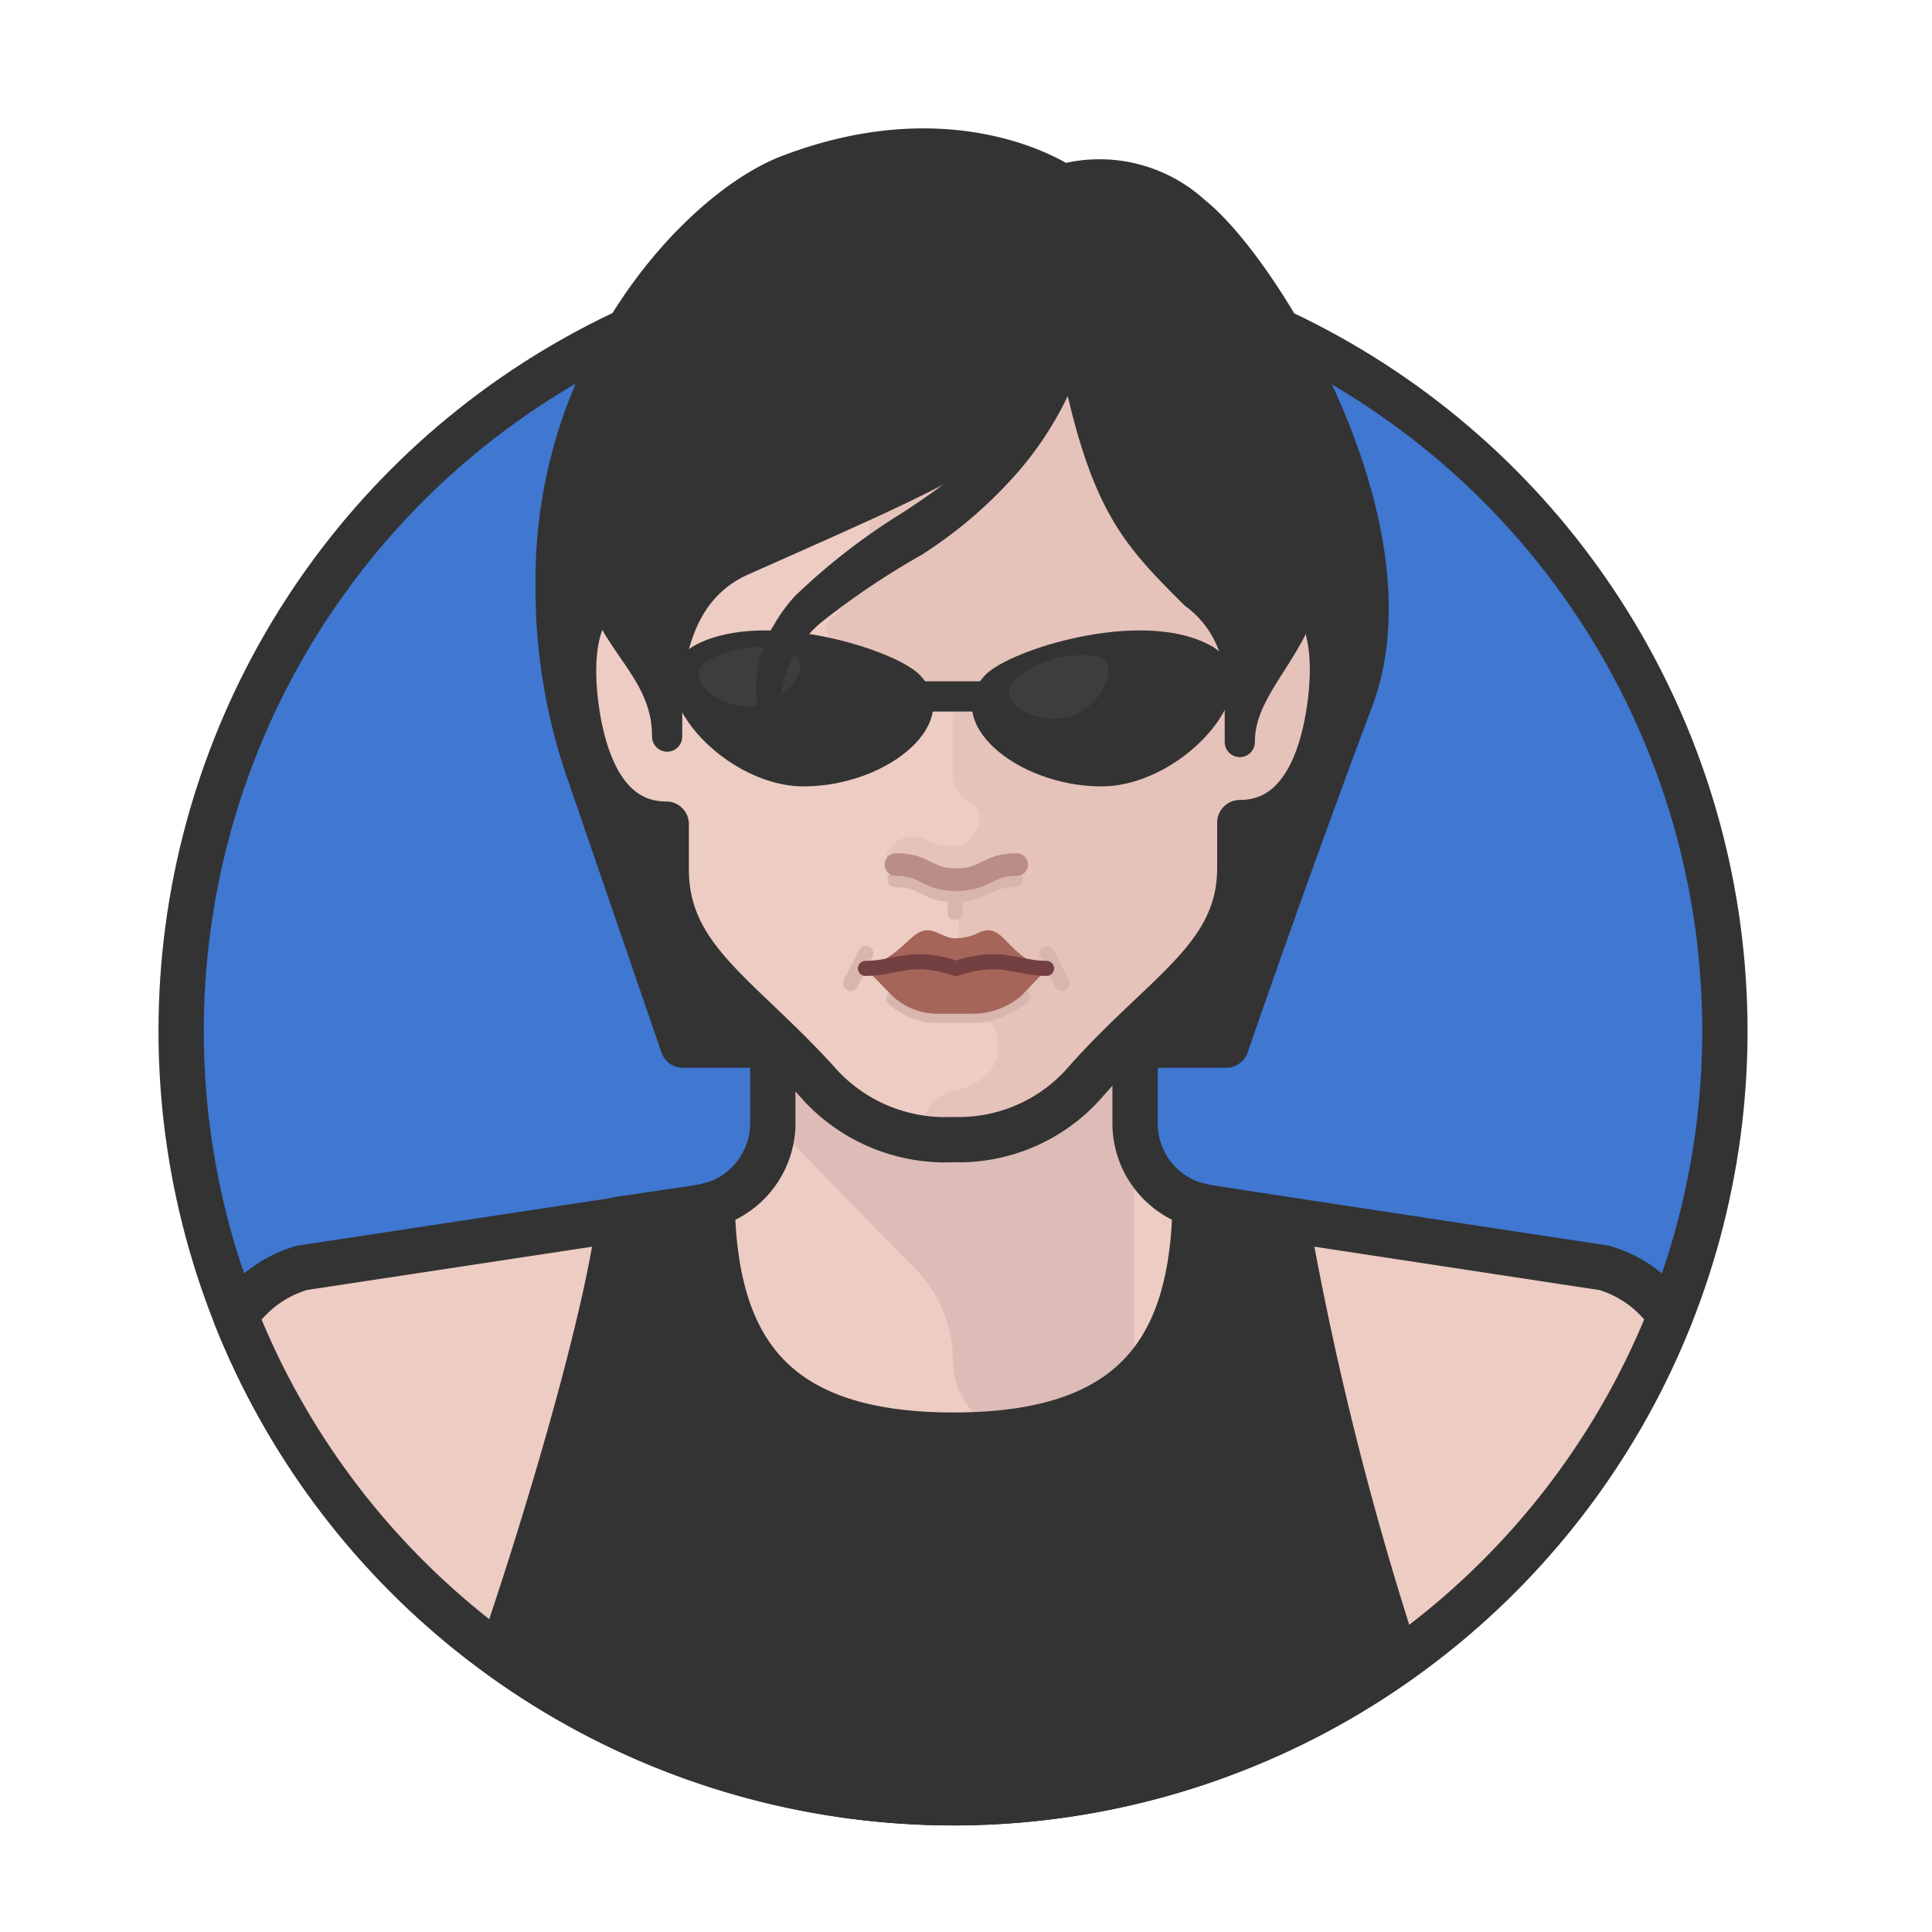 <?xml version="1.0" ?><svg height="64" id="Avatars" viewBox="0 0 64 64" width="64" xmlns="http://www.w3.org/2000/svg"><title/><g><circle cx="31.57" cy="34.15" r="25.57" style="fill: #3f77d1"/><circle cx="31.57" cy="34.15" r="25.57" style="fill: none;stroke: #333;stroke-linejoin: round;stroke-width: 1.5px"/><g><g><path d="M39.43,7.2a4.44,4.44,0,0,0-4.24-1s-3.46-2.45-9-.34c-2.87,1.08-7.7,6.18-7.7,13.34a18.59,18.59,0,0,0,.93,6.1l3.2,9.32h18s2-5.81,4.13-11.47S41.71,9,39.43,7.2Z" style="fill: #333;stroke: #333;stroke-linejoin: round;stroke-width: 1.5px"/><path d="M53.14,42,40,40a2.82,2.82,0,0,1-2.4-2.75V32.77h-12v4.52A2.83,2.83,0,0,1,23.17,40L10,42A4,4,0,0,0,7.81,43.6a25.57,25.57,0,0,0,47.51,0A3.93,3.93,0,0,0,53.14,42Z" style="fill: #edccc3"/><path d="M34.07,47.56h.5a3.11,3.11,0,0,0,3-3.05V37.3h0V32.77h-12v4.4h0l4.88,5a4.37,4.37,0,0,1,1.12,2.92A2.48,2.48,0,0,0,34.07,47.56Z" style="fill: #ddbbb6"/><path d="M31.57,59.72a25.5,25.5,0,0,0,14.72-4.67,107.64,107.64,0,0,1-3.67-14.62L40,40l-.41-.1c-.09,4.78-2,7.64-8,7.64s-7.9-2.86-8-7.64l-.41.1-2.67.39c-.41,3.3-2.39,10-3.91,14.42A25.42,25.42,0,0,0,31.57,59.72Z" style="fill: #333;stroke: #333;stroke-linecap: round;stroke-linejoin: round;stroke-width: 1.5px"/><path d="M53.14,42,40,40a2.82,2.82,0,0,1-2.4-2.75V33.77h-12v3.52A2.83,2.83,0,0,1,23.17,40L10,42A4,4,0,0,0,7.81,43.6a25.57,25.57,0,0,0,47.51,0A3.93,3.93,0,0,0,53.14,42Z" style="fill: none;stroke: #333;stroke-linejoin: round;stroke-width: 1.5px"/><path d="M31.57,7.25c8,0,10.5,4.59,10.5,10v2c1.73,0,2.28,1.71,2,4-.24,1.95-1,4-3,4v1.5c0,3-2.39,4.36-5.18,7.26a5.39,5.39,0,0,1-4.32,1.74A5.4,5.4,0,0,1,27.25,36c-2.79-2.9-5.18-4.26-5.18-7.26v-1.5c-2,0-2.76-2.05-3-4-.28-2.29.27-4,2-4v-2C21.07,11.84,23.57,7.25,31.57,7.25Z" style="fill: #edccc3"/><path d="M42.07,19.25v-2c0-5.41-2.5-10-10.5-10a16.43,16.43,0,0,0-2.92.24c.08,2.17.14,5.38.14,10.15a3.9,3.9,0,0,1-1.27,2.88.45.45,0,0,0,.2.77,2.58,2.58,0,0,1,1.87,1.88.49.49,0,0,0,.77.29,1.6,1.6,0,0,1,.59-.31.48.48,0,0,1,.61.47v2.07a1.11,1.11,0,0,0,.62.94c.58.31.17,1.4-.62,1.4h-.13a1.85,1.85,0,0,1-.78-.22c-.74-.37-1.43.38-1.27.67s.33,0,1.08.35a2.49,2.49,0,0,0,1.1.26c.51,0,0,3.5,0,3.68a.4.4,0,0,0,.31.38c1.31.3,2,2.5-.31,3h0a1.25,1.25,0,0,0-1,1.21c0,.09,0,.22,0,.36a9.45,9.45,0,0,0,1.07.07A5.39,5.39,0,0,0,35.89,36c2.79-2.9,5.18-4.26,5.18-7.26v-1.5c2,0,2.76-2.05,3-4C44.35,21,43.8,19.25,42.07,19.25ZM31.54,28h0Z" style="fill: #e5c2ba"/><path d="M31.57,7.25c8,0,10.5,4.59,10.5,10v2c1.73,0,2.28,1.71,2,4-.24,1.95-1,4-3,4v1.5c0,3-2.56,4.16-5.21,7.2a5.56,5.56,0,0,1-4.29,1.8A5.64,5.64,0,0,1,27.22,36c-2.67-3-5.15-4.2-5.15-7.2v-1.5c-2,0-2.76-2.05-3-4-.28-2.29.27-4,2-4v-2C21.07,11.84,23.57,7.25,31.57,7.25Z" style="fill: none;stroke: #333;stroke-linejoin: round;stroke-width: 1.5px"/><path d="M31.57,5.62c-9,0-12,6.57-12,10.51v1.51c0,3.44,2.53,4.12,2.53,6.76v-1c0-1.7.43-3.91,2.47-4.82,7-3.12,9.07-3.91,11-6.9,1,5,2,6,4,8a3.68,3.68,0,0,1,1.5,3v1.9c0-2.2,2.46-3.32,2.46-6.76V16.13C43.57,12.19,40.57,5.61,31.57,5.62Z" style="fill: #333;stroke: #333;stroke-linecap: round;stroke-linejoin: round"/><path d="M23.11,21.33c2.3-1.15,6.5.19,7.33,1,1.56,1.56-1,3.72-3.82,3.72S20.81,22.47,23.11,21.33Z" style="fill: #333"/><path d="M23.36,21.93a3.38,3.38,0,0,1,2.84-.32c.74.43,0,1.49-1.07,1.75S22.61,22.58,23.36,21.93Z" style="fill: #3d3d3d"/><path d="M40,21.33c-2.3-1.15-6.5.19-7.33,1-1.56,1.56,1,3.72,3.82,3.72S42.34,22.47,40,21.33Z" style="fill: #333"/><line style="fill: none;stroke: #333;stroke-miterlimit: 10" x1="29.56" x2="33.56" y1="23.07" y2="23.07"/><path d="M36.32,21.74a3.43,3.43,0,0,0-2.77.83c-.51.7.62,1.38,1.71,1.21S37.28,22,36.32,21.74Z" style="fill: #3d3d3d"/><g><path d="M29.64,29.14c1,0,1,.5,2,.5s1-.5,2-.5" style="fill: none;stroke: #d8b5af;stroke-linecap: round;stroke-miterlimit: 10;stroke-width: 0.5px"/><line style="fill: none;stroke: #d8b5af;stroke-linecap: round;stroke-miterlimit: 10;stroke-width: 0.5px" x1="31.64" x2="31.64" y1="29.49" y2="30.23"/><path d="M29.61,33.08a2.22,2.22,0,0,0,1.56.56h1A2.53,2.53,0,0,0,33.87,33" style="fill: none;stroke: #d8b5af;stroke-linecap: round;stroke-miterlimit: 10;stroke-width: 0.5px"/><line style="fill: none;stroke: #d8b5af;stroke-linecap: round;stroke-miterlimit: 10;stroke-width: 0.5px" x1="28.68" x2="28.18" y1="31.58" y2="32.58"/><line style="fill: none;stroke: #d8b5af;stroke-linecap: round;stroke-miterlimit: 10;stroke-width: 0.5px" x1="34.68" x2="35.18" y1="31.58" y2="32.58"/><path d="M32.46,30.88a1.81,1.81,0,0,1-.78.2c-.2,0-.22,0-.67-.2-.81-.32-.85.66-2.34,1.2l.92.94a2.21,2.21,0,0,0,1.55.56h1A2.5,2.5,0,0,0,33.82,33l.85-.89C33.26,31.57,33.26,30.56,32.46,30.88Z" style="fill: #a56659"/><path d="M34.67,32.08c-1,0-1.49-.5-3,0h0c-1.49-.5-2,0-3,0" style="fill: none;stroke: #743f40;stroke-linecap: round;stroke-miterlimit: 10;stroke-width: 0.5px"/><path d="M29.68,28.64c1,0,1,.5,2,.5s1-.5,2-.5" style="fill: none;stroke: #ba8d86;stroke-linecap: round;stroke-miterlimit: 10;stroke-width: 0.75px"/></g></g><path d="M25.18,24c-.05-.36-.12-.73-.14-1.1a5,5,0,0,1,.15-1.15l.18-.56a5.05,5.05,0,0,1,.28-.51,5.29,5.29,0,0,1,.68-.93,21,21,0,0,1,3.35-2.63,24.11,24.11,0,0,0,3.19-2.39,12.51,12.51,0,0,0,2.38-3.15l.64.26a11.31,11.31,0,0,1-2.12,3.74,14.8,14.8,0,0,1-3.24,2.8,25.75,25.75,0,0,0-3.33,2.24,3.81,3.81,0,0,0-1.35,3.28Z" style="fill: #333"/></g></g></svg>